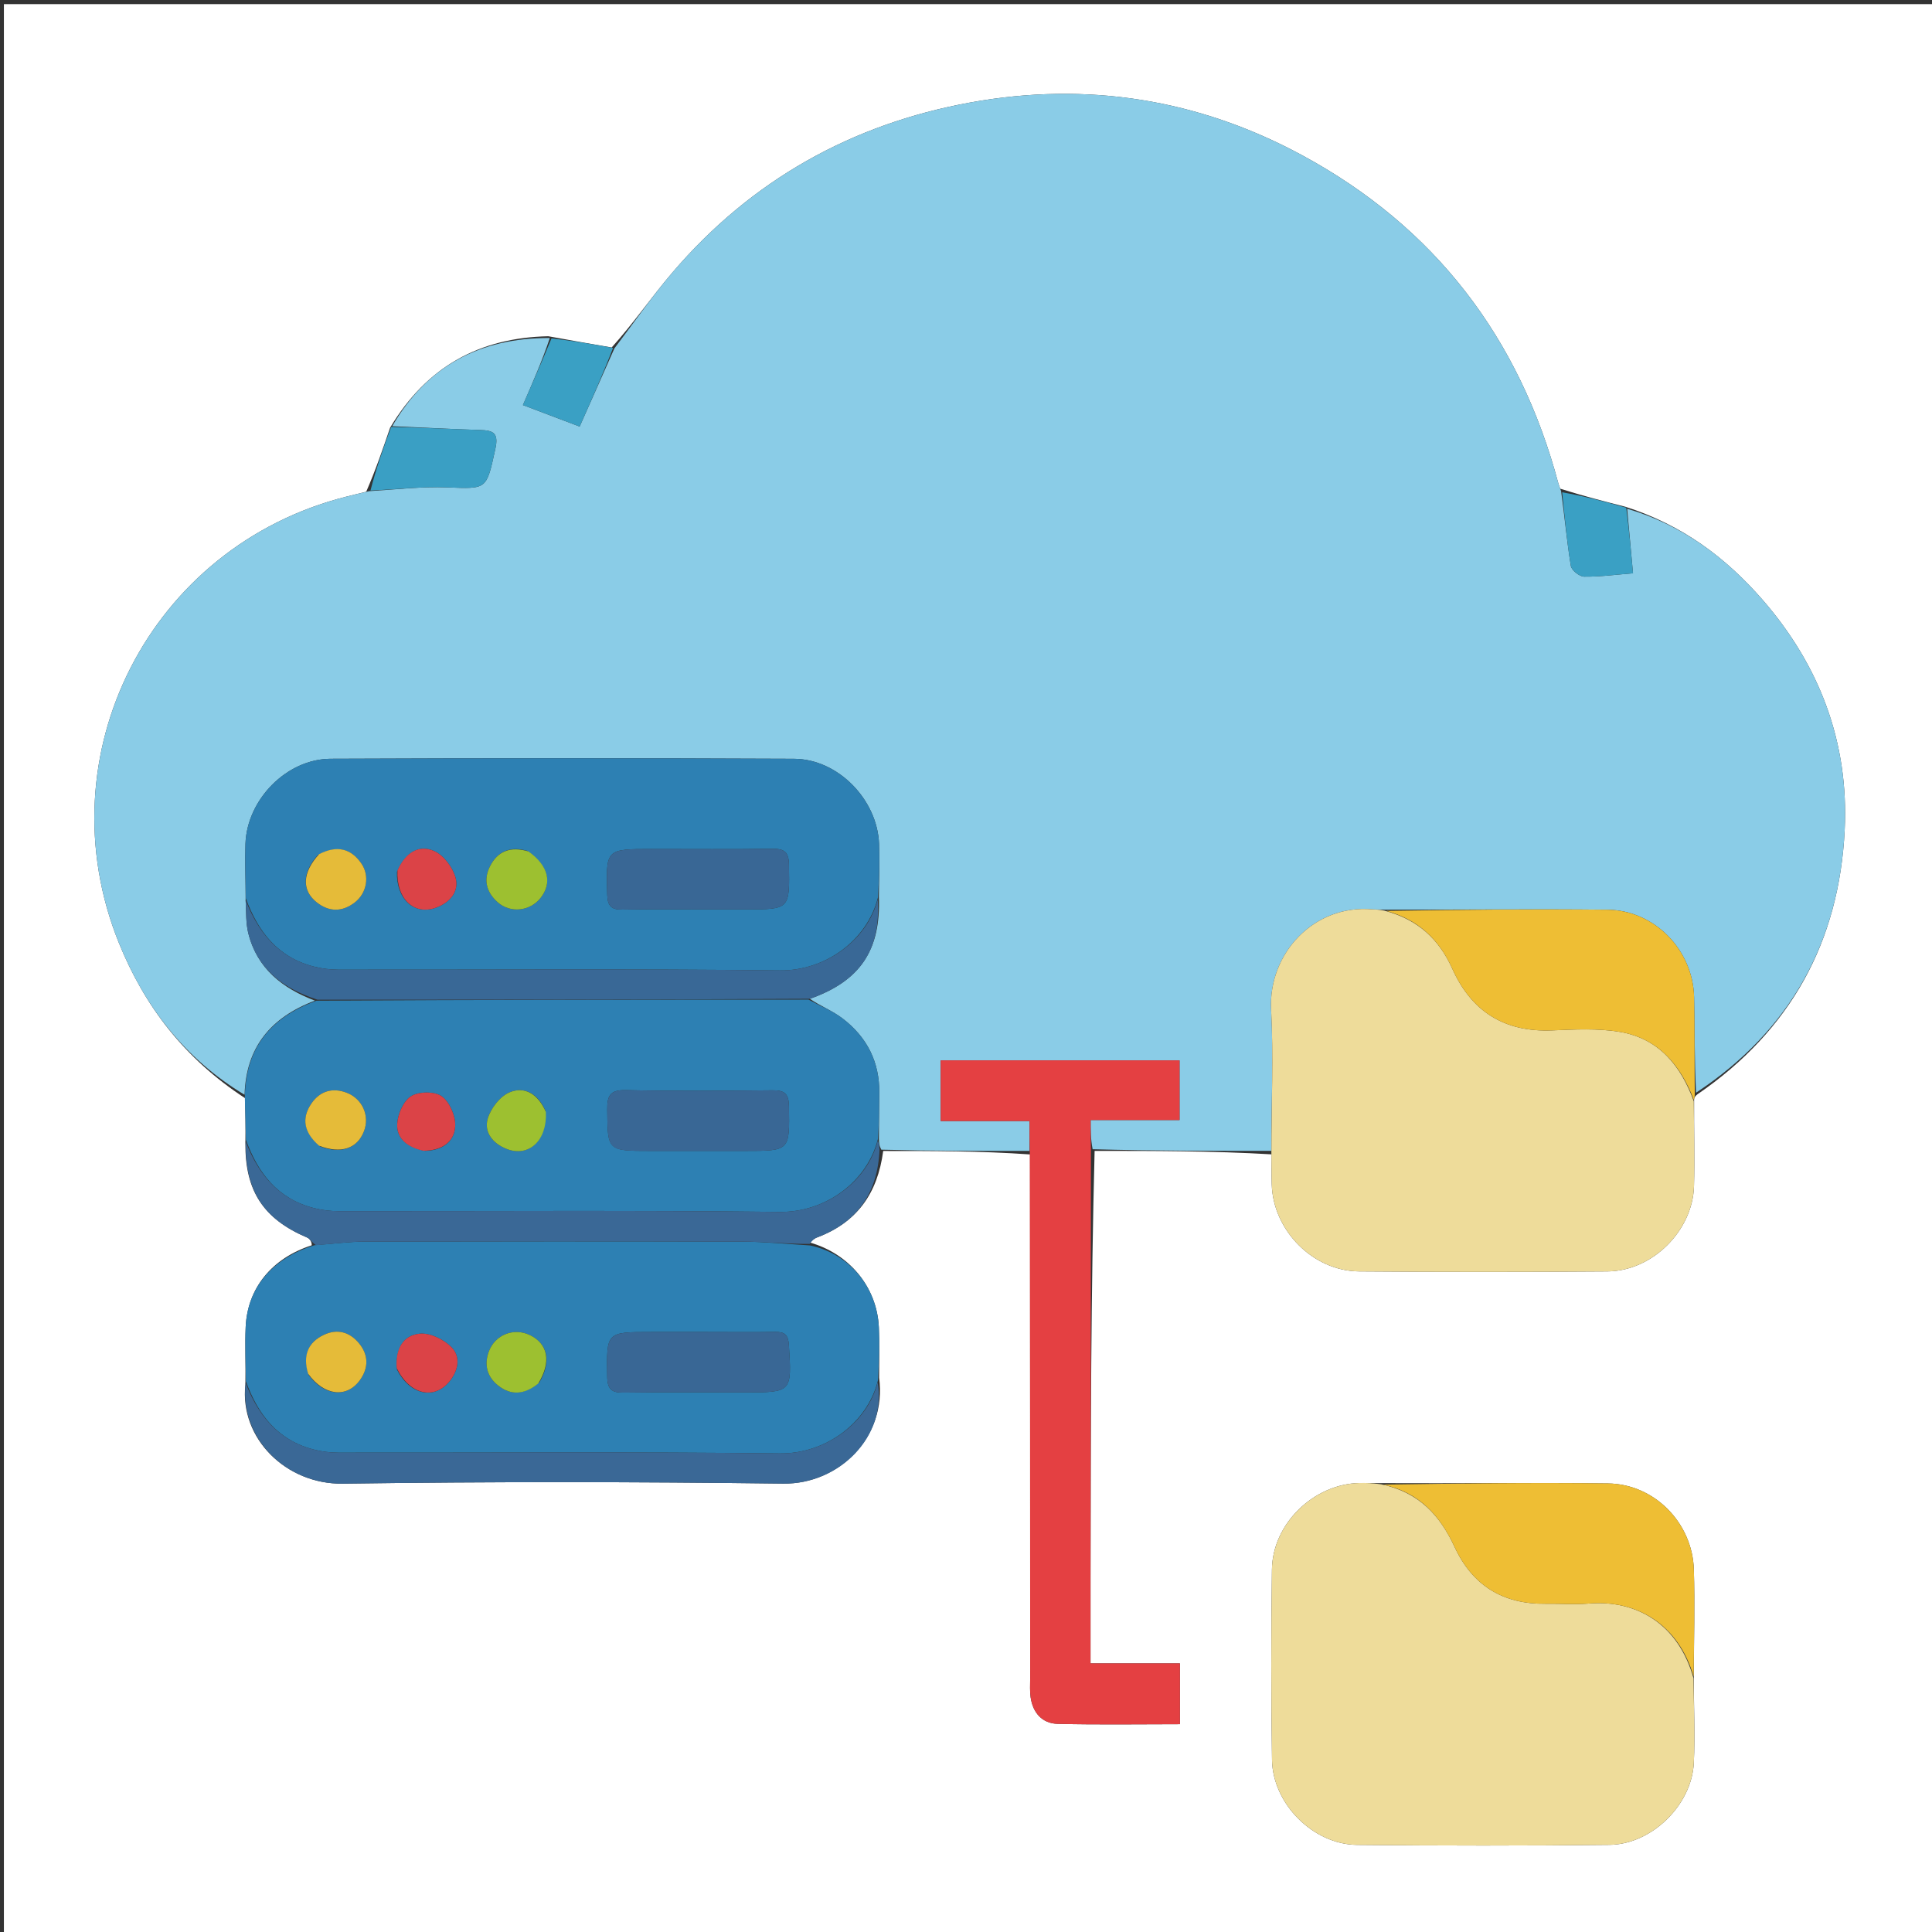 <svg version="1.1" id="Layer_1" xmlns="http://www.w3.org/2000/svg" xmlns:xlink="http://www.w3.org/1999/xlink" x="0px" y="0px"
	 width="100%" viewBox="0 0 512 512" enable-background="new 0 0 512 512" xml:space="preserve">
<rect x="0" y="0" width="512" height="512" fill="#333333" stroke="none"/>
<path fill="#FFFFFF" opacity="1" stroke="none" 
	d="
M276,513 
	C184.022,513 92.545,513 1.033,513 
	C1.033,342.397 1.033,171.795 1.033,1.096 
	C171.561,1.096 342.122,1.096 512.842,1.096 
	C512.842,171.667 512.842,342.333 512.842,513 
	C434.128,513 355.314,513 276,513 
M65.028,366.919 
	C63.435,381.213 75.855,393.397 90.836,393.187 
	C129.74,392.642 168.661,392.672 207.567,393.173 
	C222.33,393.364 235.081,380.814 232.98,365.112 
	C232.966,360.657 233.117,356.196 232.907,351.751 
	C232.395,340.934 224.947,332.186 214.531,329.252 
	C215.167,328.817 215.747,328.231 216.447,327.969 
	C227.054,324.003 232.565,316.346 234.058,305.021 
	C246.983,305.017 259.909,305.012 272.975,305.936 
	C272.983,352.22 272.991,398.505 273.004,444.79 
	C273.004,446.454 272.886,448.143 273.122,449.777 
	C273.715,453.896 276.163,456.736 280.297,456.838 
	C291.059,457.103 301.831,456.927 312.694,456.927 
	C312.694,451.42 312.694,446.367 312.694,440.812 
	C304.67,440.812 296.941,440.812 289,440.812 
	C289,432.83 288.991,425.354 289.002,417.878 
	C289.054,380.254 289.111,342.631 290.083,305.002 
	C305.685,304.997 321.286,304.991 336.971,305.912 
	C336.987,308.573 336.948,311.235 337.027,313.894 
	C337.385,326.069 347.947,336.833 360.143,336.933 
	C382.094,337.112 404.049,337.108 426,336.938 
	C437.894,336.846 448.606,326.161 448.929,314.295 
	C449.132,306.821 448.906,299.336 448.957,291.276 
	C449.046,290.897 449.136,290.518 449.884,289.972 
	C474.496,273.102 487.416,249.556 488.863,219.956 
	C489.993,196.82 482.252,176.385 467.137,158.996 
	C457.418,147.815 445.757,139.058 430.721,134.288 
	C425.152,132.867 419.583,131.446 413.478,129.513 
	C413.312,129.047 413.112,128.59 412.984,128.114 
	C402.664,89.482 380.263,60.158 345.032,41.116 
	C317.476,26.222 287.957,21.568 257.16,27.157 
	C225.67,32.87 199.101,47.773 178.207,72.204 
	C172.728,78.611 167.933,85.604 162.102,92.083 
	C156.798,91.167 151.494,90.252 145.301,89.108 
	C127.161,89.501 113.141,97.042 103.382,113.341 
	C101.493,118.888 99.604,124.434 97.051,130.308 
	C95.292,130.744 93.53,131.173 91.772,131.617 
	C39.742,144.756 11.43,200.094 31.475,249.803 
	C38.286,266.695 48.964,280.602 64.945,291.023 
	C65.018,294.695 65.091,298.367 65.028,302.919 
	C64.923,315.62 69.802,323.03 81.38,327.958 
	C82.192,328.304 82.713,329.336 82.592,330.022 
	C72.089,333.416 65.574,341.329 65.106,351.648 
	C64.889,356.434 65.129,361.241 65.028,366.919 
M448.881,443.874 
	C448.903,434.555 449.176,425.229 448.887,415.92 
	C448.503,403.564 438.444,393.287 426.148,393.127 
	C406.183,392.867 386.211,393.152 365.318,393.038 
	C363.654,393.026 361.99,392.975 360.327,393.009 
	C348.151,393.257 337.229,403.786 337.075,415.935 
	C336.862,432.743 336.836,449.558 337.094,466.364 
	C337.273,478.03 347.99,488.794 359.637,488.914 
	C381.938,489.145 404.244,489.153 426.544,488.902 
	C437.712,488.776 448.327,478.353 448.876,467.222 
	C449.244,459.758 448.852,452.257 448.881,443.874 
z"/>
<path fill="#8ACCE7" opacity="1" stroke="none" 
	d="
M336.888,304.986 
	C321.286,304.991 305.685,304.997 289.558,304.557 
	C289.032,301.854 289.032,299.597 289.032,296.82 
	C297.329,296.82 305.044,296.82 312.593,296.82 
	C312.593,291.234 312.593,286.189 312.593,281 
	C301.724,281 291.26,281 280.796,281 
	C270.247,281 259.699,281 249.278,281 
	C249.278,286.737 249.278,291.662 249.278,297.094 
	C257.264,297.094 264.986,297.094 272.834,297.094 
	C272.834,300.075 272.834,302.541 272.834,305.008 
	C259.909,305.012 246.983,305.017 233.549,304.675 
	C232.98,303.579 232.92,302.828 232.915,301.607 
	C232.98,297.319 232.946,293.501 233.009,289.684 
	C233.143,281.441 229.742,274.843 223.328,269.93 
	C220.617,267.854 217.308,266.559 214.621,264.695 
	C227.914,260.012 233.471,251.811 232.913,237.609 
	C232.974,232.647 233.118,228.149 232.959,223.662 
	C232.547,211.96 222.116,201.14 210.427,201.087 
	C169.492,200.899 128.556,200.904 87.622,201.082 
	C75.929,201.133 65.443,211.923 65.048,223.609 
	C64.885,228.425 65.1,233.254 65.092,238.516 
	C65.271,241.742 65.13,244.623 65.799,247.3 
	C68.159,256.753 74.912,261.927 83.449,265.18 
	C71.645,269.655 65.186,277.626 64.814,290.125 
	C48.964,280.602 38.286,266.695 31.475,249.803 
	C11.43,200.094 39.742,144.756 91.772,131.617 
	C93.53,131.173 95.292,130.744 97.85,130.161 
	C105.246,129.695 111.861,128.904 118.436,129.162 
	C129.162,129.582 128.885,129.813 131.276,118.945 
	C132.215,114.677 130.682,114.061 127.205,113.953 
	C119.447,113.714 111.694,113.292 103.939,112.945 
	C113.141,97.042 127.161,89.501 145.709,89.576 
	C143.681,95.632 141.246,101.221 138.578,107.346 
	C143.789,109.32 148.509,111.109 153.613,113.043 
	C156.786,105.906 159.805,99.116 162.823,92.327 
	C167.933,85.604 172.728,78.611 178.207,72.204 
	C199.101,47.773 225.67,32.87 257.16,27.157 
	C287.957,21.568 317.476,26.222 345.032,41.116 
	C380.263,60.158 402.664,89.482 412.984,128.114 
	C413.112,128.59 413.312,129.047 413.714,130.201 
	C414.682,137.26 415.25,143.657 416.29,149.976 
	C416.48,151.135 418.576,152.802 419.809,152.817 
	C424.025,152.868 428.249,152.287 432.764,151.924 
	C432.211,145.829 431.712,140.324 431.213,134.82 
	C445.757,139.058 457.418,147.815 467.137,158.996 
	C482.252,176.385 489.993,196.82 488.863,219.956 
	C487.416,249.556 474.496,273.102 449.466,289.58 
	C449.027,280.868 449.153,272.545 448.95,264.23 
	C448.645,251.707 438.46,241.221 426.005,241.085 
	C406.374,240.87 386.738,241.096 366.643,241.072 
	C365.351,241.003 364.514,241.055 363.688,240.982 
	C348.285,239.612 336.077,252.652 336.859,267.553 
	C337.511,279.997 336.925,292.506 336.888,304.986 
z"/>
<path fill="#EEDC9A" opacity="1" stroke="none" 
	d="
M336.93,305.449 
	C336.925,292.506 337.511,279.997 336.859,267.553 
	C336.077,252.652 348.285,239.612 363.688,240.982 
	C364.514,241.055 365.351,241.003 366.872,241.324 
	C375.931,243.706 381.428,249.058 384.891,256.753 
	C390.025,268.165 398.761,273.58 411.353,273.061 
	C417.317,272.815 423.427,272.481 429.258,273.457 
	C439.57,275.184 445.44,282.401 448.873,291.856 
	C448.906,299.336 449.132,306.821 448.929,314.295 
	C448.606,326.161 437.894,336.846 426,336.938 
	C404.049,337.108 382.094,337.112 360.143,336.933 
	C347.947,336.833 337.385,326.069 337.027,313.894 
	C336.948,311.235 336.987,308.573 336.93,305.449 
z"/>
<path fill="#EEDC9A" opacity="1" stroke="none" 
	d="
M448.8,444.772 
	C448.852,452.257 449.244,459.758 448.876,467.222 
	C448.327,478.353 437.712,488.776 426.544,488.902 
	C404.244,489.153 381.938,489.145 359.637,488.914 
	C347.99,488.794 337.273,478.03 337.094,466.364 
	C336.836,449.558 336.862,432.743 337.075,415.935 
	C337.229,403.786 348.151,393.257 360.327,393.009 
	C361.99,392.975 363.654,393.026 366.027,393.347 
	C376.121,395.461 381.647,401.689 385.464,409.923 
	C390.222,420.187 398.308,425.16 409.603,425.01 
	C413.427,424.959 417.274,425.266 421.073,424.954 
	C433.643,423.921 444.8,430.365 448.8,444.772 
z"/>
<path fill="#2D80B3" opacity="1" stroke="none" 
	d="
M214.271,264.908 
	C217.308,266.559 220.617,267.854 223.328,269.93 
	C229.742,274.843 233.143,281.441 233.009,289.684 
	C232.946,293.501 232.98,297.319 232.666,301.838 
	C229.8,313.233 218.701,321.31 206.643,321.169 
	C167.653,320.713 128.654,321.011 89.659,320.965 
	C87.532,320.963 85.351,320.695 83.289,320.178 
	C73.655,317.766 68.365,310.925 65.163,302.039 
	C65.091,298.367 65.018,294.695 64.879,290.574 
	C65.186,277.626 71.645,269.655 83.843,265.198 
	C127.767,264.931 171.019,264.92 214.271,264.908 
M172.52,305 
	C180.833,305 189.146,305 197.459,305 
	C209.391,305 209.266,305.002 209.079,293.142 
	C209.026,289.802 207.884,288.909 204.709,288.943 
	C191.742,289.082 178.769,289.178 165.807,288.898 
	C161.581,288.807 160.892,290.451 160.928,294.126 
	C161.034,304.999 160.904,305 172.52,305 
M144.527,294.312 
	C142.675,290.104 139.204,287.756 135.065,289.472 
	C132.533,290.521 130.06,293.715 129.258,296.445 
	C128.187,300.088 130.65,303.069 134.273,304.484 
	C140.111,306.764 145.044,302.303 144.527,294.312 
M112.619,304.988 
	C117.052,304.925 120.415,302.685 120.634,298.429 
	C120.771,295.768 119.159,292.032 117.071,290.533 
	C115.195,289.185 110.972,289.229 108.939,290.502 
	C106.899,291.78 105.381,295.294 105.26,297.904 
	C105.081,301.766 108.015,304.081 112.619,304.988 
M84.885,303.852 
	C90.422,305.862 94.667,304.378 96.449,299.809 
	C98.042,295.729 96.053,291.185 91.868,289.585 
	C88.12,288.152 84.825,289.151 82.595,292.337 
	C79.775,296.368 80.569,300.182 84.885,303.852 
z"/>
<path fill="#2D80B3" opacity="1" stroke="none" 
	d="
M214.638,330.049 
	C224.947,332.186 232.395,340.934 232.907,351.751 
	C233.117,356.196 232.966,360.657 232.666,365.821 
	C229.908,377.059 218.813,385.315 206.646,385.171 
	C167.655,384.708 128.655,385.011 89.659,384.965 
	C87.532,384.963 85.351,384.694 83.289,384.178 
	C73.654,381.766 68.365,374.924 65.162,366.038 
	C65.129,361.241 64.889,356.434 65.106,351.648 
	C65.574,341.329 72.089,333.416 83.374,329.988 
	C88.274,329.637 92.391,329.053 96.509,329.043 
	C129.94,328.968 163.371,328.951 196.802,329.048 
	C202.748,329.066 208.692,329.7 214.638,330.049 
M187.5,353 
	C182.512,353 177.525,353 172.538,353 
	C160.609,353 160.734,352.998 160.921,364.86 
	C160.974,368.202 162.119,369.103 165.293,369.057 
	C175.931,368.905 186.572,369 197.212,369 
	C209.926,369 209.846,369.005 209.059,356.391 
	C208.895,353.763 207.953,352.926 205.456,352.971 
	C199.806,353.075 194.152,353.001 187.5,353 
M81.817,364.393 
	C85.9,369.952 91.916,370.581 95.391,365.729 
	C97.695,362.512 97.686,359.11 95.187,356.045 
	C92.724,353.023 89.438,352.028 85.806,353.76 
	C81.6,355.766 80.202,359.192 81.817,364.393 
M105.201,362.947 
	C108.511,369.546 114.944,371.079 119.037,366.181 
	C121.423,363.326 122.19,359.636 119.68,357.055 
	C117.667,354.985 114.015,353.195 111.281,353.437 
	C106.806,353.833 104.728,357.521 105.201,362.947 
M142.922,366.376 
	C146.164,360.874 145.245,356.177 140.47,353.837 
	C136.18,351.736 131.143,353.719 129.513,358.248 
	C128.257,361.74 129.109,364.858 131.964,367.141 
	C135.385,369.877 138.956,369.631 142.922,366.376 
z"/>
<path fill="#E44042" opacity="1" stroke="none" 
	d="
M272.904,305.472 
	C272.834,302.541 272.834,300.075 272.834,297.094 
	C264.986,297.094 257.264,297.094 249.278,297.094 
	C249.278,291.662 249.278,286.737 249.278,281 
	C259.699,281 270.247,281 280.796,281 
	C291.26,281 301.724,281 312.593,281 
	C312.593,286.189 312.593,291.234 312.593,296.82 
	C305.044,296.82 297.329,296.82 289.032,296.82 
	C289.032,299.597 289.032,301.854 289.1,304.559 
	C289.111,342.631 289.054,380.254 289.002,417.878 
	C288.991,425.354 289,432.83 289,440.812 
	C296.941,440.812 304.67,440.812 312.694,440.812 
	C312.694,446.367 312.694,451.42 312.694,456.927 
	C301.831,456.927 291.059,457.103 280.297,456.838 
	C276.163,456.736 273.715,453.896 273.122,449.777 
	C272.886,448.143 273.004,446.454 273.004,444.79 
	C272.991,398.505 272.983,352.22 272.904,305.472 
z"/>
<path fill="#EEBE34" opacity="1" stroke="none" 
	d="
M448.84,444.323 
	C444.8,430.365 433.643,423.921 421.073,424.954 
	C417.274,425.266 413.427,424.959 409.603,425.01 
	C398.308,425.16 390.222,420.187 385.464,409.923 
	C381.647,401.689 376.121,395.461 366.489,393.431 
	C386.211,393.152 406.183,392.867 426.148,393.127 
	C438.444,393.287 448.503,403.564 448.887,415.92 
	C449.176,425.229 448.903,434.555 448.84,444.323 
z"/>
<path fill="#EEBE34" opacity="1" stroke="none" 
	d="
M448.915,291.566 
	C445.44,282.401 439.57,275.184 429.258,273.457 
	C423.427,272.481 417.317,272.815 411.353,273.061 
	C398.761,273.58 390.025,268.165 384.891,256.753 
	C381.428,249.058 375.931,243.706 367.333,241.388 
	C386.738,241.096 406.374,240.87 426.005,241.085 
	C438.46,241.221 448.645,251.707 448.95,264.23 
	C449.153,272.545 449.027,280.868 449.137,289.664 
	C449.136,290.518 449.046,290.897 448.915,291.566 
z"/>
<path fill="#3A6896" opacity="1" stroke="none" 
	d="
M214.585,329.65 
	C208.692,329.7 202.748,329.066 196.802,329.048 
	C163.371,328.951 129.94,328.968 96.509,329.043 
	C92.391,329.053 88.274,329.637 83.763,330.001 
	C82.713,329.336 82.192,328.304 81.38,327.958 
	C69.802,323.03 64.923,315.62 65.096,302.479 
	C68.365,310.925 73.655,317.766 83.289,320.178 
	C85.351,320.695 87.532,320.963 89.659,320.965 
	C128.654,321.011 167.653,320.713 206.643,321.169 
	C218.701,321.31 229.8,313.233 232.612,302.308 
	C232.92,302.828 232.98,303.579 233.09,304.703 
	C232.565,316.346 227.054,324.003 216.447,327.969 
	C215.747,328.231 215.167,328.817 214.585,329.65 
z"/>
<path fill="#3A6896" opacity="1" stroke="none" 
	d="
M65.095,366.479 
	C68.365,374.924 73.654,381.766 83.289,384.178 
	C85.351,384.694 87.532,384.963 89.659,384.965 
	C128.655,385.011 167.655,384.708 206.646,385.171 
	C218.813,385.315 229.908,377.059 232.595,366.287 
	C235.081,380.814 222.33,393.364 207.567,393.173 
	C168.661,392.672 129.74,392.642 90.836,393.187 
	C75.855,393.397 63.435,381.213 65.095,366.479 
z"/>
<path fill="#3A9FC4" opacity="1" stroke="none" 
	d="
M103.661,113.143 
	C111.694,113.292 119.447,113.714 127.205,113.953 
	C130.682,114.061 132.215,114.677 131.276,118.945 
	C128.885,129.813 129.162,129.582 118.436,129.162 
	C111.861,128.904 105.246,129.695 98.182,129.997 
	C99.604,124.434 101.493,118.888 103.661,113.143 
z"/>
<path fill="#3AA0C4" opacity="1" stroke="none" 
	d="
M162.463,92.205 
	C159.805,99.116 156.786,105.906 153.613,113.043 
	C148.509,111.109 143.789,109.32 138.578,107.346 
	C141.246,101.221 143.681,95.632 146.153,89.69 
	C151.494,90.252 156.798,91.167 162.463,92.205 
z"/>
<path fill="#3AA0C4" opacity="1" stroke="none" 
	d="
M430.967,134.554 
	C431.712,140.324 432.211,145.829 432.764,151.924 
	C428.249,152.287 424.025,152.868 419.809,152.817 
	C418.576,152.802 416.48,151.135 416.29,149.976 
	C415.25,143.657 414.682,137.26 413.983,130.458 
	C419.583,131.446 425.152,132.867 430.967,134.554 
z"/>
<path fill="#2D80B3" opacity="1" stroke="none" 
	d="
M65.143,238.077 
	C65.1,233.254 64.885,228.425 65.048,223.609 
	C65.443,211.923 75.929,201.133 87.622,201.082 
	C128.556,200.904 169.492,200.899 210.427,201.087 
	C222.116,201.14 232.547,211.96 232.959,223.662 
	C233.118,228.149 232.974,232.647 232.665,237.841 
	C229.816,249.204 218.719,257.311 206.645,257.169 
	C167.659,256.712 128.665,257.011 89.673,256.966 
	C87.547,256.963 85.367,256.696 83.303,256.183 
	C73.666,253.786 68.396,246.924 65.143,238.077 
M187.5,241 
	C190.825,241 194.15,241 197.475,241 
	C209.398,241 209.271,241.002 209.08,229.128 
	C209.025,225.77 207.854,224.899 204.694,224.944 
	C194.057,225.094 183.416,225 172.776,225 
	C160.471,225 160.583,224.997 160.925,237.121 
	C161.014,240.248 162.122,241.108 165.055,241.047 
	C172.201,240.899 179.351,241 187.5,241 
M84.245,226.578 
	C80.089,231.234 79.914,235.937 83.924,239.116 
	C87.207,241.718 90.686,241.725 94.01,239.167 
	C97.195,236.717 98.043,232.16 95.781,228.855 
	C93.03,224.834 89.298,223.927 84.245,226.578 
M105.2,231.049 
	C104.967,238.16 109.653,242.594 115.404,240.591 
	C119.106,239.302 121.717,236.378 120.743,232.667 
	C120.017,229.904 117.569,226.623 115.04,225.522 
	C110.867,223.704 107.369,226.074 105.2,231.049 
M139.698,225.472 
	C135.262,224.208 131.84,225.546 129.801,229.686 
	C128.049,233.245 128.962,236.494 131.847,239.068 
	C135.246,242.103 140.476,241.51 143.279,237.934 
	C146.413,233.933 145.342,229.409 139.698,225.472 
z"/>
<path fill="#396896" opacity="1" stroke="none" 
	d="
M65.092,238.516 
	C68.396,246.924 73.666,253.786 83.303,256.183 
	C85.367,256.696 87.547,256.963 89.673,256.966 
	C128.665,257.011 167.659,256.712 206.645,257.169 
	C218.719,257.311 229.816,249.204 232.61,238.311 
	C233.471,251.811 227.914,260.012 214.621,264.695 
	C171.019,264.92 127.767,264.931 84.121,264.925 
	C74.912,261.927 68.159,256.753 65.799,247.3 
	C65.13,244.623 65.271,241.742 65.092,238.516 
z"/>
<path fill="#396795" opacity="1" stroke="none" 
	d="
M172.024,305 
	C160.904,305 161.034,304.999 160.928,294.126 
	C160.892,290.451 161.581,288.807 165.807,288.898 
	C178.769,289.178 191.742,289.082 204.709,288.943 
	C207.884,288.909 209.026,289.802 209.079,293.142 
	C209.266,305.002 209.391,305 197.459,305 
	C189.146,305 180.833,305 172.024,305 
z"/>
<path fill="#9DC030" opacity="1" stroke="none" 
	d="
M144.664,294.684 
	C145.044,302.303 140.111,306.764 134.273,304.484 
	C130.65,303.069 128.187,300.088 129.258,296.445 
	C130.06,293.715 132.533,290.521 135.065,289.472 
	C139.204,287.756 142.675,290.104 144.664,294.684 
z"/>
<path fill="#DB4347" opacity="1" stroke="none" 
	d="
M112.222,304.961 
	C108.015,304.081 105.081,301.766 105.26,297.904 
	C105.381,295.294 106.899,291.78 108.939,290.502 
	C110.972,289.229 115.195,289.185 117.071,290.533 
	C119.159,292.032 120.771,295.768 120.634,298.429 
	C120.415,302.685 117.052,304.925 112.222,304.961 
z"/>
<path fill="#E5BB39" opacity="1" stroke="none" 
	d="
M84.565,303.631 
	C80.569,300.182 79.775,296.368 82.595,292.337 
	C84.825,289.151 88.12,288.152 91.868,289.585 
	C96.053,291.185 98.042,295.729 96.449,299.809 
	C94.667,304.378 90.422,305.862 84.565,303.631 
z"/>
<path fill="#396795" opacity="1" stroke="none" 
	d="
M188,353 
	C194.152,353.001 199.806,353.075 205.456,352.971 
	C207.953,352.926 208.895,353.763 209.059,356.391 
	C209.846,369.005 209.926,369 197.212,369 
	C186.572,369 175.931,368.905 165.293,369.057 
	C162.119,369.103 160.974,368.202 160.921,364.86 
	C160.734,352.998 160.609,353 172.538,353 
	C177.525,353 182.512,353 188,353 
z"/>
<path fill="#E5BB39" opacity="1" stroke="none" 
	d="
M81.65,364.04 
	C80.202,359.192 81.6,355.766 85.806,353.76 
	C89.438,352.028 92.724,353.023 95.187,356.045 
	C97.686,359.11 97.695,362.512 95.391,365.729 
	C91.916,370.581 85.9,369.952 81.65,364.04 
z"/>
<path fill="#DB4347" opacity="1" stroke="none" 
	d="
M105.133,362.561 
	C104.728,357.521 106.806,353.833 111.281,353.437 
	C114.015,353.195 117.667,354.985 119.68,357.055 
	C122.19,359.636 121.423,363.326 119.037,366.181 
	C114.944,371.079 108.511,369.546 105.133,362.561 
z"/>
<path fill="#9DC030" opacity="1" stroke="none" 
	d="
M142.647,366.65 
	C138.956,369.631 135.385,369.877 131.964,367.141 
	C129.109,364.858 128.257,361.74 129.513,358.248 
	C131.143,353.719 136.18,351.736 140.47,353.837 
	C145.245,356.177 146.164,360.874 142.647,366.65 
z"/>
<path fill="#396795" opacity="1" stroke="none" 
	d="
M187,241 
	C179.351,241 172.201,240.899 165.055,241.047 
	C162.122,241.108 161.014,240.248 160.925,237.121 
	C160.583,224.997 160.471,225 172.776,225 
	C183.416,225 194.057,225.094 204.694,224.944 
	C207.854,224.899 209.025,225.77 209.08,229.128 
	C209.271,241.002 209.398,241 197.475,241 
	C194.15,241 190.825,241 187,241 
z"/>
<path fill="#E5BB39" opacity="1" stroke="none" 
	d="
M84.567,226.357 
	C89.298,223.927 93.03,224.834 95.781,228.855 
	C98.043,232.16 97.195,236.717 94.01,239.167 
	C90.686,241.725 87.207,241.718 83.924,239.116 
	C79.914,235.937 80.089,231.234 84.567,226.357 
z"/>
<path fill="#DB4347" opacity="1" stroke="none" 
	d="
M105.337,230.678 
	C107.369,226.074 110.867,223.704 115.04,225.522 
	C117.569,226.623 120.017,229.904 120.743,232.667 
	C121.717,236.378 119.106,239.302 115.404,240.591 
	C109.653,242.594 104.967,238.16 105.337,230.678 
z"/>
<path fill="#9DC030" opacity="1" stroke="none" 
	d="
M140.052,225.639 
	C145.342,229.409 146.413,233.933 143.279,237.934 
	C140.476,241.51 135.246,242.103 131.847,239.068 
	C128.962,236.494 128.049,233.245 129.801,229.686 
	C131.84,225.546 135.262,224.208 140.052,225.639 
z"/>
</svg>